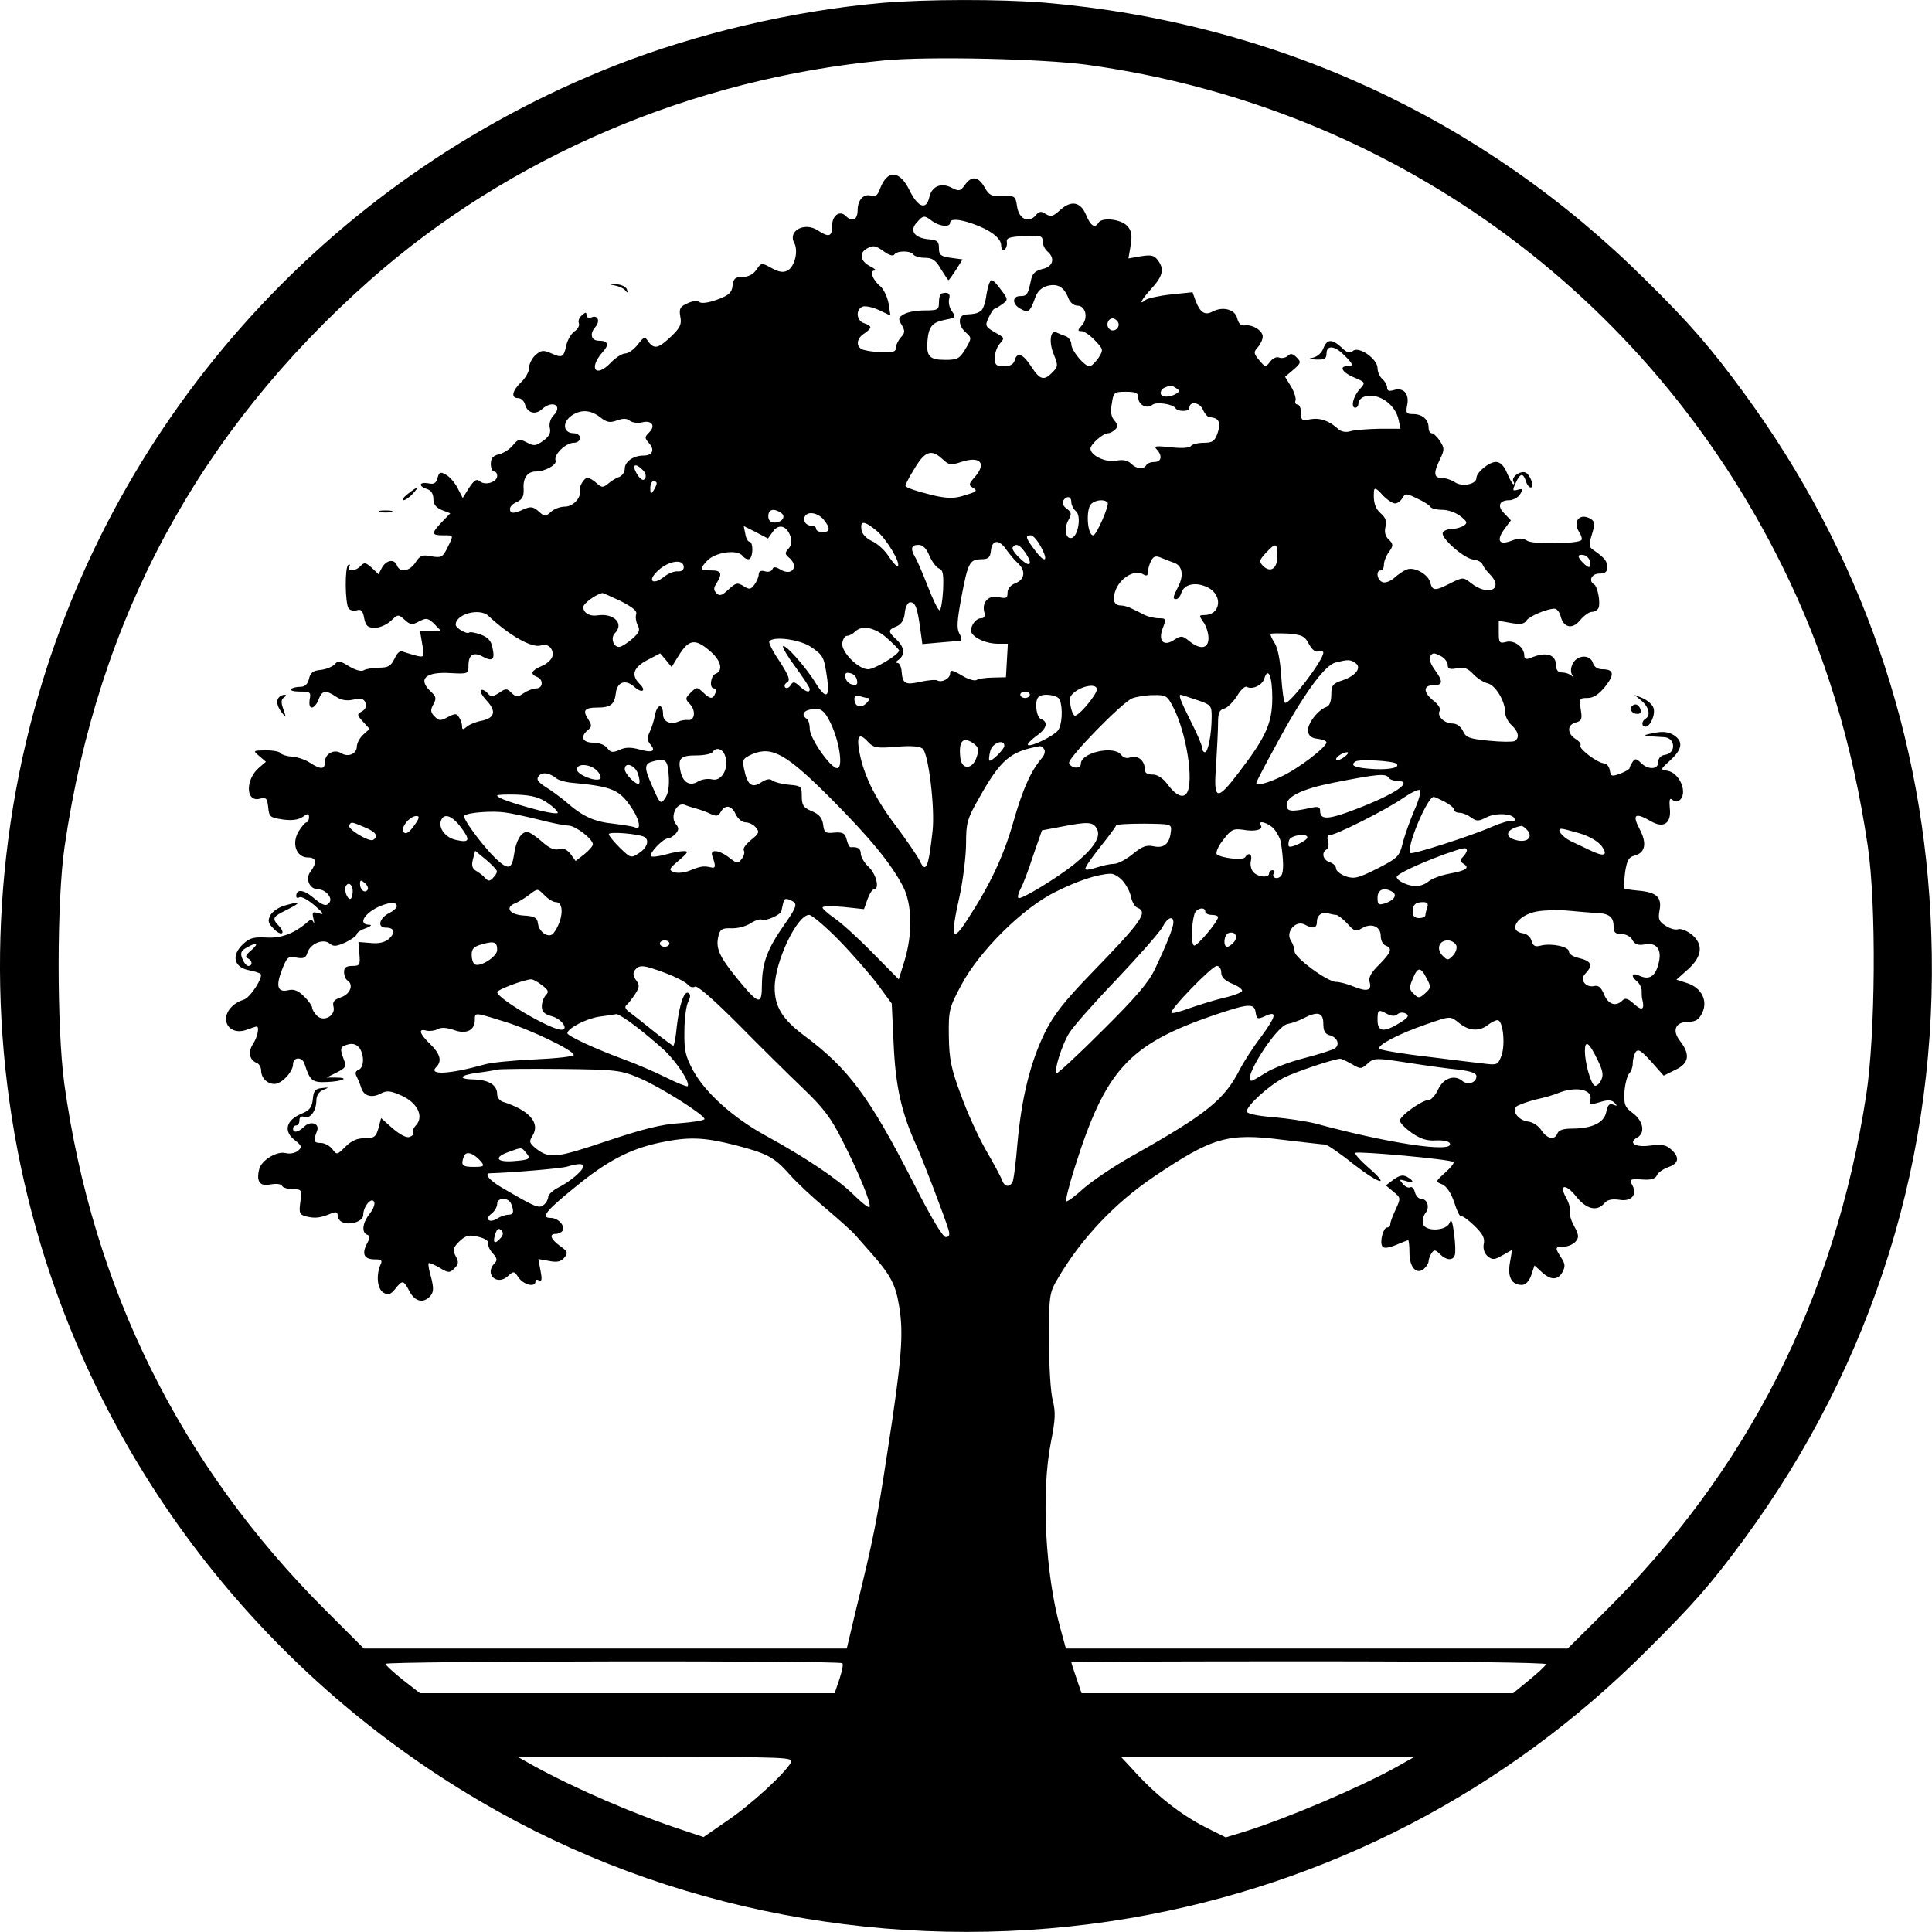 <?xml version="1.0" standalone="no"?>
<!DOCTYPE svg PUBLIC "-//W3C//DTD SVG 20010904//EN"
 "http://www.w3.org/TR/2001/REC-SVG-20010904/DTD/svg10.dtd">
<svg version="1.0" xmlns="http://www.w3.org/2000/svg"
 width="605.683pt" height="605.648pt" viewBox="0 0 605.683 605.648"
 preserveAspectRatio="xMidYMid meet">
<g transform="translate(-30.137,607.819) scale(0.1,-0.1)"
fill="#000000" stroke="none">
<path d="M3065 6069 c-279 -25 -577 -95 -835 -196 -911 -358 -1593 -1128
-1834 -2068 -137 -537 -125 -1105 34 -1632 227 -751 742 -1389 1435 -1775 591
-330 1300 -449 1980 -333 617 106 1177 396 1620 840 147 146 201 208 302 345
409 556 613 1212 589 1900 -20 619 -221 1197 -588 1697 -104 142 -169 217
-307 353 -511 508 -1162 808 -1886 870 -140 11 -367 11 -510 -1z m645 -194
c948 -131 1755 -713 2179 -1572 133 -268 220 -554 268 -878 27 -183 24 -591
-5 -780 -99 -640 -372 -1178 -825 -1625 l-111 -110 -786 0 -787 0 -17 62 c-48
172 -61 429 -30 585 14 70 15 94 6 130 -7 24 -12 109 -12 190 0 140 1 148 27
192 73 125 178 237 303 321 183 123 230 137 402 115 68 -8 128 -15 134 -15 6
0 46 -27 88 -61 84 -65 119 -73 46 -10 -25 22 -43 42 -39 45 6 6 299 -20 307
-29 3 -3 -9 -18 -26 -33 -31 -28 -31 -28 -9 -37 14 -6 28 -28 38 -58 8 -26 18
-45 21 -42 3 3 21 -10 40 -28 27 -26 35 -40 31 -58 -3 -16 2 -30 12 -39 15
-12 21 -12 47 3 l30 17 -7 -40 c-8 -45 5 -70 37 -70 12 0 23 11 30 31 l10 30
22 -20 c28 -27 52 -27 66 0 9 16 8 26 -4 44 -21 32 -20 35 8 35 13 0 29 7 37
16 11 13 10 21 -5 49 -10 18 -16 39 -13 47 2 7 -3 25 -11 40 -25 43 -3 47 30
6 32 -41 66 -49 89 -22 9 11 23 14 46 11 38 -7 58 15 42 45 -11 20 -9 21 39
18 21 -1 34 4 38 14 3 8 19 19 35 25 34 12 37 31 9 56 -15 14 -29 16 -64 12
-48 -7 -72 8 -42 25 26 14 19 52 -13 76 -26 19 -29 27 -27 68 2 25 9 51 15 57
6 6 11 20 11 31 0 12 4 28 9 36 8 11 17 5 49 -30 l39 -44 36 18 c44 20 48 49
15 91 -26 34 -14 60 28 60 21 0 32 7 42 28 18 38 -2 78 -47 93 l-34 11 37 33
c45 41 48 79 9 110 -15 11 -33 18 -41 15 -8 -3 -26 2 -39 11 -21 13 -24 21
-19 48 8 41 -9 57 -66 62 -22 2 -43 5 -45 7 -1 2 0 25 3 51 6 37 11 47 30 52
34 9 39 39 15 84 -24 46 -13 52 37 23 40 -23 64 -5 58 43 -2 25 0 32 8 25 7
-6 16 -7 21 -3 30 21 3 88 -37 94 -22 3 -22 4 10 33 38 35 41 59 10 79 -17 10
-34 12 -63 6 -40 -8 -37 -9 35 -13 34 -3 36 -50 2 -55 -14 -2 -22 -10 -22 -23
0 -24 -32 -25 -55 -2 -14 14 -18 14 -26 2 -5 -8 -9 -16 -9 -19 0 -3 -13 -11
-29 -17 -27 -10 -30 -9 -33 11 -2 11 -10 21 -18 21 -20 1 -80 46 -74 56 3 5
-4 14 -16 21 -26 17 -26 44 1 51 19 5 21 11 16 41 -5 34 -4 36 21 36 19 0 35
11 55 35 31 39 28 55 -8 55 -15 0 -26 7 -30 20 -6 20 -31 26 -51 12 -16 -11
-23 -38 -13 -51 6 -8 5 -8 -3 -1 -7 6 -20 10 -30 10 -11 0 -18 7 -18 19 0 38
-30 48 -82 26 -13 -5 -18 -2 -18 8 0 26 -31 49 -56 43 -22 -6 -24 -3 -24 30
l0 36 39 -7 c29 -5 41 -3 48 8 8 13 64 37 88 37 7 0 16 -11 19 -24 9 -36 37
-42 61 -12 12 14 28 26 37 26 9 0 18 6 21 13 6 17 -3 66 -14 73 -19 11 -8 34
16 34 18 0 25 5 25 20 0 19 -8 29 -42 53 -16 10 -16 17 -6 50 10 32 9 40 -3
48 -34 21 -59 -6 -37 -41 7 -10 10 -22 7 -25 -12 -12 -152 -14 -170 -2 -14 9
-26 9 -49 0 -39 -15 -49 0 -22 37 l20 27 -20 21 c-24 23 -17 42 15 42 12 0 28
9 34 19 10 16 9 18 -7 14 -17 -5 -18 -3 -7 21 14 31 23 33 32 6 3 -11 10 -20
15 -20 13 0 -1 41 -17 47 -16 6 -45 -15 -37 -28 3 -5 3 -9 0 -9 -3 0 -12 16
-20 35 -10 24 -22 35 -35 35 -22 0 -61 -33 -61 -50 0 -20 -44 -29 -67 -14 -12
8 -31 14 -43 14 -24 0 -25 16 -4 59 14 29 14 34 0 56 -9 14 -21 25 -26 25 -6
0 -10 8 -10 18 0 25 -20 42 -48 42 -22 0 -24 3 -19 29 7 35 -12 56 -43 46 -14
-4 -20 -2 -20 8 0 8 -7 20 -15 27 -8 7 -15 22 -15 34 0 29 -59 70 -77 54 -10
-8 -19 -6 -36 11 -30 27 -45 27 -57 -3 -5 -14 -19 -26 -32 -29 -17 -3 -15 -5
10 -6 26 -1 32 3 32 19 0 27 26 25 55 -5 29 -28 31 -35 10 -35 -27 0 -15 -20
21 -35 36 -15 37 -16 19 -36 -21 -22 -30 -59 -15 -59 6 0 10 6 10 14 0 8 9 18
20 21 42 13 96 -24 106 -73 l6 -28 -69 0 c-37 -1 -78 -4 -89 -8 -13 -4 -28 -1
-36 6 -29 27 -58 37 -88 32 -27 -6 -30 -4 -30 20 0 14 -5 26 -11 26 -6 0 -9 6
-6 13 2 6 -4 26 -14 43 l-19 31 26 22 c24 21 25 24 10 39 -12 12 -19 13 -27 5
-6 -6 -18 -9 -27 -6 -8 4 -21 -2 -29 -13 -14 -18 -15 -18 -34 5 -18 21 -18 26
-4 41 8 9 15 24 15 33 0 19 -33 39 -57 35 -11 -2 -19 6 -23 22 -6 28 -45 39
-78 21 -23 -12 -38 -3 -52 33 l-10 28 -68 -7 c-37 -4 -73 -12 -79 -17 -23 -19
-14 0 16 33 37 40 43 62 24 89 -13 18 -21 20 -54 15 l-40 -7 7 41 c5 32 3 46
-11 61 -19 21 -79 28 -90 10 -11 -19 -25 -10 -39 25 -18 42 -48 46 -83 13 -20
-18 -27 -20 -43 -11 -14 10 -21 9 -31 -3 -22 -27 -53 -13 -59 26 -5 34 -7 35
-45 33 -35 -1 -43 3 -57 28 -20 35 -41 37 -62 7 -14 -19 -18 -20 -40 -9 -33
18 -63 6 -71 -28 -9 -43 -36 -34 -63 22 -31 62 -69 64 -92 3 -7 -20 -15 -26
-26 -22 -24 9 -44 -12 -44 -45 0 -30 -17 -38 -37 -18 -19 19 -43 2 -43 -31 0
-34 -10 -37 -45 -14 -41 27 -94 -1 -74 -39 14 -25 2 -75 -21 -87 -13 -7 -27
-5 -50 8 -31 17 -32 17 -47 -5 -10 -15 -26 -23 -44 -23 -23 0 -28 -5 -31 -27
-2 -22 -12 -31 -48 -44 -27 -10 -49 -13 -56 -8 -6 5 -22 4 -38 -4 -23 -10 -26
-17 -22 -41 5 -24 0 -35 -28 -62 -40 -38 -53 -42 -72 -17 -11 17 -14 16 -34
-10 -12 -15 -29 -27 -39 -27 -9 0 -30 -13 -45 -29 -48 -50 -71 -17 -24 35 20
22 15 34 -13 34 -24 0 -30 21 -12 42 17 19 9 40 -12 31 -8 -3 -15 0 -15 7 0
10 -3 10 -14 0 -8 -6 -13 -17 -10 -25 3 -7 -3 -19 -14 -26 -11 -8 -23 -29 -26
-47 -8 -35 -13 -37 -50 -20 -22 9 -29 8 -46 -7 -11 -10 -20 -28 -20 -40 0 -12
-11 -32 -25 -45 -28 -27 -33 -50 -9 -50 9 0 18 -9 21 -19 7 -27 32 -35 53 -16
34 31 68 11 35 -21 -8 -9 -13 -25 -10 -37 4 -16 -2 -27 -21 -41 -23 -16 -29
-17 -51 -5 -23 12 -27 11 -43 -8 -9 -12 -29 -25 -44 -29 -19 -4 -26 -13 -26
-30 0 -13 5 -24 10 -24 6 0 10 -6 10 -14 0 -19 -37 -31 -54 -17 -11 9 -18 4
-34 -20 l-20 -32 -16 31 c-9 17 -25 36 -37 42 -17 10 -21 8 -26 -10 -4 -17
-12 -21 -29 -17 -29 5 -32 -9 -4 -18 13 -4 20 -15 20 -31 0 -17 8 -27 27 -35
l26 -10 -26 -27 c-34 -36 -34 -42 3 -42 35 0 34 2 14 -39 -15 -30 -19 -32 -50
-27 -28 6 -36 3 -50 -19 -18 -28 -49 -33 -58 -10 -8 22 -33 18 -47 -6 l-11
-21 -21 20 c-19 17 -24 18 -35 6 -15 -17 -46 -19 -36 -2 4 6 3 8 -3 5 -11 -7
-10 -118 1 -136 4 -6 16 -9 26 -6 13 4 19 -1 23 -25 5 -24 11 -30 34 -30 15 0
37 10 50 22 22 21 23 21 43 3 18 -16 23 -17 45 -5 23 12 28 11 48 -8 l21 -22
-33 0 -33 0 7 -41 c7 -40 6 -42 -16 -37 -13 3 -31 9 -41 12 -12 6 -20 0 -30
-21 -11 -23 -20 -28 -48 -28 -19 0 -41 -4 -48 -8 -7 -5 -26 0 -46 12 -29 18
-35 19 -45 7 -7 -8 -27 -16 -44 -18 -24 -2 -33 -9 -37 -28 -4 -17 -13 -25 -27
-25 -12 0 -25 -3 -29 -7 -4 -5 9 -8 28 -8 32 0 35 -2 30 -25 -2 -15 0 -25 7
-25 6 0 16 11 21 25 11 29 22 31 55 9 16 -11 34 -14 55 -9 23 5 32 3 37 -10 4
-11 0 -21 -11 -27 -16 -9 -16 -11 3 -32 l21 -23 -20 -18 c-11 -10 -20 -27 -20
-37 0 -23 -27 -35 -49 -21 -22 14 -51 -2 -51 -27 0 -25 -13 -25 -47 -3 -15 10
-40 18 -56 19 -16 1 -32 6 -36 11 -3 5 -24 9 -47 9 -40 -1 -40 -1 -20 -18 l21
-18 -21 -18 c-44 -37 -43 -109 1 -98 21 5 24 2 27 -26 3 -31 6 -33 46 -39 28
-4 49 -1 62 8 17 12 20 12 20 -1 0 -9 -4 -16 -8 -16 -4 0 -15 -13 -25 -29 -22
-38 -7 -81 30 -81 26 0 29 -16 8 -44 -18 -23 -3 -56 24 -56 22 0 45 -25 36
-40 -10 -15 -21 -12 -54 16 -29 24 -51 25 -51 3 0 -6 5 -7 10 -4 6 4 27 -8 47
-25 29 -25 32 -31 14 -25 -20 6 -22 4 -17 -17 3 -12 3 -18 0 -11 -4 9 -9 9
-17 2 -42 -37 -84 -53 -130 -50 -39 2 -53 -1 -73 -20 -39 -36 -30 -74 20 -83
16 -3 31 -8 34 -11 10 -9 -32 -75 -53 -81 -32 -10 -55 -35 -55 -60 0 -31 31
-47 65 -34 14 5 28 10 31 10 9 0 3 -32 -11 -54 -17 -25 -12 -51 11 -60 8 -3
14 -14 14 -24 0 -23 19 -42 42 -42 22 0 58 38 58 62 0 23 29 24 36 1 17 -53
24 -59 70 -57 50 2 74 14 28 14 l-29 0 32 16 c28 14 31 19 22 41 -13 35 -12
40 14 47 14 4 26 0 35 -11 16 -23 15 -62 -3 -69 -10 -4 -11 -11 -5 -22 5 -10
11 -25 14 -35 8 -25 33 -32 61 -17 19 10 30 9 64 -6 50 -22 72 -65 47 -93 -9
-9 -13 -21 -10 -24 4 -4 -1 -9 -10 -13 -10 -4 -29 6 -53 26 l-37 33 -8 -31
c-8 -28 -13 -32 -43 -32 -24 0 -42 -8 -61 -27 -26 -26 -27 -26 -41 -7 -8 10
-24 19 -36 19 -22 0 -24 6 -12 37 10 24 -20 34 -40 14 -19 -18 -35 -21 -35 -6
0 6 5 10 10 10 6 0 10 7 10 16 0 10 6 14 14 11 19 -8 38 17 39 49 0 17 7 29
21 35 20 8 19 9 -4 6 -20 -2 -26 -8 -28 -35 -3 -26 -10 -35 -37 -46 -47 -20
-55 -54 -21 -81 24 -19 25 -23 12 -34 -9 -8 -26 -11 -38 -8 -28 8 -77 -22 -84
-50 -10 -39 2 -55 35 -48 17 3 32 2 36 -4 3 -6 19 -11 35 -11 27 0 28 -2 23
-39 -5 -37 -3 -41 21 -47 26 -6 43 -4 78 11 13 5 18 3 18 -8 0 -8 7 -18 16
-21 25 -10 64 4 64 23 0 26 25 57 34 42 4 -6 -2 -23 -13 -37 -24 -30 -27 -60
-8 -67 9 -3 9 -9 -2 -29 -16 -32 -8 -48 26 -48 20 0 24 -3 17 -17 -14 -33 -10
-75 9 -87 15 -9 22 -7 37 11 23 29 26 29 45 -7 17 -33 45 -39 66 -14 10 12 10
25 2 57 -7 23 -10 43 -8 45 2 2 17 -4 34 -14 28 -17 32 -17 47 -2 13 13 14 20
4 38 -10 19 -9 26 11 46 20 19 30 22 59 15 21 -5 34 -13 32 -21 -2 -7 5 -21
14 -31 14 -15 15 -22 6 -31 -33 -33 6 -72 41 -41 19 17 20 17 34 -4 16 -23 53
-32 53 -12 0 5 5 7 11 3 9 -5 10 4 5 30 l-7 37 34 -6 c25 -5 37 -2 47 10 13
15 11 20 -13 37 -30 22 -35 38 -13 38 8 0 18 5 21 10 9 15 -14 40 -37 40 -33
0 -16 22 77 97 100 82 171 119 265 139 90 19 137 17 233 -7 105 -27 126 -39
174 -93 21 -24 72 -72 113 -106 41 -35 83 -72 93 -84 10 -11 31 -35 45 -51 65
-73 81 -103 92 -171 15 -87 8 -170 -36 -454 -34 -223 -44 -274 -100 -502 l-28
-118 -757 0 -757 0 -122 122 c-454 454 -728 1008 -817 1648 -24 176 -24 578 1
745 104 714 420 1299 956 1774 438 388 1014 634 1615 690 138 13 496 5 635
-14z m-486 -490 c23 -17 56 -20 56 -5 0 13 27 12 70 -3 55 -19 90 -45 90 -68
0 -11 5 -17 10 -14 6 4 9 14 8 23 -3 14 7 18 55 20 51 3 57 1 57 -16 0 -11 7
-25 15 -32 25 -21 18 -48 -15 -55 -22 -5 -32 -14 -36 -33 -10 -48 -13 -52 -34
-52 -26 0 -26 -26 1 -40 24 -14 30 -9 45 33 7 21 19 33 39 39 32 8 52 -3 66
-39 5 -13 17 -23 28 -23 26 0 35 -39 14 -62 -14 -15 -14 -18 -1 -18 8 0 27
-13 42 -29 27 -28 27 -30 11 -55 -10 -14 -22 -26 -28 -26 -16 0 -57 49 -57 69
0 10 -8 21 -17 25 -10 3 -23 9 -30 12 -19 9 -24 -31 -8 -69 14 -35 14 -38 -6
-58 -25 -25 -38 -21 -64 19 -25 40 -45 48 -52 22 -4 -14 -14 -20 -34 -20 -25
0 -29 4 -29 27 0 14 7 34 16 44 14 16 14 18 -3 28 -44 25 -45 26 -32 54 7 15
15 27 18 27 3 0 14 7 25 15 18 13 18 15 -4 44 -12 17 -25 31 -30 31 -5 0 -12
-20 -16 -45 -3 -25 -11 -48 -18 -52 -11 -7 -16 -9 -48 -11 -24 -3 -23 -35 1
-56 19 -17 19 -18 -1 -52 -18 -30 -25 -34 -63 -34 -50 0 -60 11 -56 60 4 45
15 58 57 66 31 6 33 8 20 26 -8 10 -12 28 -9 39 5 17 -4 23 -24 17 -5 -2 -8
-14 -8 -28 0 -23 -4 -25 -45 -25 -25 0 -54 -5 -65 -12 -18 -10 -18 -15 -7 -33
11 -19 11 -25 -2 -39 -9 -10 -16 -25 -16 -33 0 -13 -10 -16 -48 -14 -26 1 -53
6 -60 10 -18 11 -14 34 8 48 11 7 20 16 20 20 0 4 -9 10 -20 13 -24 8 -27 43
-4 52 9 3 32 -2 51 -11 l36 -17 -6 38 c-4 21 -15 44 -25 53 -24 19 -36 50 -19
50 7 0 1 6 -13 13 -32 16 -37 43 -9 57 18 10 26 8 50 -9 16 -12 30 -17 34 -11
8 13 52 13 60 0 3 -5 20 -10 36 -10 23 0 34 -7 50 -35 12 -19 22 -35 24 -35 2
0 12 15 24 33 l20 32 -37 5 c-31 4 -37 9 -37 30 0 21 -5 26 -32 28 -45 4 -61
27 -38 52 21 24 24 24 49 5z m582 -316 c10 -17 -13 -36 -27 -22 -12 12 -4 33
11 33 5 0 12 -5 16 -11z m183 -208 c11 -7 11 -10 0 -17 -21 -13 -49 -12 -49 2
0 7 6 15 13 17 18 8 21 8 36 -2z m-119 -30 c0 -22 27 -36 44 -22 12 10 63 3
72 -10 7 -12 44 -12 44 0 0 22 31 19 42 -4 6 -14 16 -25 22 -25 28 -1 36 -16
25 -48 -9 -27 -16 -32 -44 -32 -19 0 -37 -5 -40 -10 -4 -6 -29 -8 -63 -4 -47
5 -55 4 -44 -7 18 -19 15 -39 -7 -39 -11 0 -23 -4 -26 -10 -9 -15 -31 -12 -48
5 -11 10 -25 13 -46 9 -32 -7 -81 16 -81 38 0 13 39 48 55 48 6 0 16 5 23 12
9 9 8 15 -3 28 -10 11 -13 28 -8 53 5 35 7 37 44 37 32 0 39 -4 39 -19z
m-1687 -61 c21 -16 30 -18 52 -10 20 7 31 7 41 -1 8 -6 25 -8 38 -5 31 8 44
-11 22 -32 -14 -14 -14 -17 0 -33 19 -21 11 -39 -17 -39 -32 0 -59 -19 -59
-41 0 -11 -8 -22 -17 -26 -10 -3 -26 -13 -35 -21 -16 -13 -20 -13 -36 1 -10
10 -23 17 -29 17 -11 0 -28 -29 -24 -43 4 -20 -22 -47 -46 -47 -15 0 -35 -7
-45 -17 -17 -15 -19 -15 -38 2 -17 15 -24 16 -46 7 -32 -15 -44 -15 -44 1 0 7
10 17 23 22 16 8 21 18 20 40 -3 34 12 55 38 55 30 0 68 22 62 35 -6 18 32 55
57 55 11 0 20 7 20 15 0 8 -9 15 -20 15 -31 0 -37 30 -11 52 30 23 62 23 94
-2z m1073 -131 c20 -19 26 -20 59 -9 61 20 81 -5 40 -50 -16 -18 -17 -23 -5
-30 18 -11 15 -13 -32 -27 -27 -8 -50 -7 -90 2 -53 13 -88 25 -88 30 0 8 32
63 47 82 23 28 41 28 69 2z m-940 -34 c9 -8 12 -20 8 -26 -5 -9 -11 -6 -21 6
-23 33 -14 47 13 20z m44 -42 c0 -5 -5 -15 -10 -23 -8 -12 -10 -11 -10 8 0 12
5 22 10 22 6 0 10 -3 10 -7z m2315 -63 c8 0 18 8 23 17 9 15 12 15 45 -1 20
-9 39 -21 42 -26 3 -6 21 -10 38 -10 18 0 43 -9 57 -20 21 -17 23 -21 10 -30
-8 -5 -25 -10 -37 -10 -12 0 -25 -5 -28 -11 -10 -15 65 -81 95 -85 13 -1 26
-8 29 -15 2 -6 12 -20 22 -30 48 -48 -4 -72 -59 -28 -23 18 -25 18 -63 -1 -49
-25 -57 -25 -64 3 -7 25 -49 49 -73 40 -9 -3 -27 -15 -39 -26 -12 -11 -29 -17
-37 -14 -18 7 -22 37 -6 37 6 0 10 8 10 18 0 10 7 28 16 40 14 20 14 24 -1 39
-11 10 -14 24 -10 40 4 17 0 29 -14 41 -19 16 -25 37 -22 72 1 10 9 7 26 -13
14 -15 32 -27 40 -27z m-1015 4 c0 -9 7 -22 14 -28 18 -13 8 -77 -12 -84 -19
-6 -26 27 -12 54 12 21 11 26 -5 38 -10 7 -15 18 -11 24 11 17 26 15 26 -4z
m114 -2 c5 -9 -35 -101 -45 -102 -19 -1 -24 81 -7 98 14 14 44 16 52 4z
m-1025 -31 c18 -11 5 -31 -20 -31 -12 0 -19 7 -19 20 0 21 16 26 39 11z m134
-21 c22 -27 22 -40 -3 -40 -11 0 -20 5 -20 10 0 6 -6 10 -14 10 -18 0 -29 16
-21 30 10 16 39 11 58 -10z m167 -36 c31 -26 76 -101 66 -111 -2 -3 -15 11
-28 30 -12 20 -36 41 -53 49 -18 8 -31 22 -33 36 -4 29 9 28 48 -4z m-326 -3
c18 26 43 20 55 -13 6 -16 4 -28 -5 -39 -13 -14 -12 -18 1 -29 32 -27 10 -59
-26 -38 -16 10 -23 10 -26 2 -2 -7 -13 -10 -23 -7 -13 4 -20 0 -20 -9 0 -8 -6
-22 -13 -32 -12 -16 -16 -17 -35 -5 -19 12 -24 10 -47 -11 -20 -19 -28 -21
-37 -12 -10 10 -10 17 0 32 19 31 15 40 -18 40 -35 0 -36 4 -12 30 25 27 94
37 111 16 7 -9 17 -13 22 -10 12 7 12 54 0 54 -5 0 -11 11 -13 24 l-5 25 38
-19 38 -20 15 21z m840 -46 c26 -47 14 -55 -18 -12 -29 38 -32 47 -13 47 7 0
21 -16 31 -35z m-107 -11 c10 -14 26 -33 36 -42 25 -23 21 -51 -8 -62 -15 -6
-25 -17 -25 -30 0 -17 -4 -19 -27 -14 -31 8 -54 -15 -46 -46 4 -14 0 -20 -10
-20 -19 0 -38 -32 -29 -47 12 -18 49 -33 82 -33 l31 0 -3 -52 -3 -53 -41 -1
c-22 0 -46 -4 -52 -8 -6 -3 -27 3 -46 15 -29 17 -36 18 -36 6 0 -16 -26 -30
-40 -22 -5 3 -28 1 -52 -4 -48 -11 -57 -7 -60 32 -1 15 -7 27 -13 27 -6 0 -6
3 1 8 23 15 22 40 -2 63 -30 28 -30 32 -1 44 15 7 23 20 25 43 2 18 9 32 17
32 16 0 22 -16 31 -80 l7 -51 56 5 c31 3 60 5 64 5 4 1 3 11 -4 23 -9 16 -7
41 6 112 21 111 26 120 62 121 23 0 29 5 31 28 4 34 26 35 49 1z m-242 -18 c8
-18 21 -36 30 -40 13 -4 15 -19 13 -68 -2 -35 -7 -63 -11 -63 -5 0 -21 34 -37
75 -16 41 -34 83 -40 92 -15 27 -12 38 11 38 13 0 25 -11 34 -34z m299 12 c27
-38 18 -52 -13 -22 -17 15 -28 31 -25 36 9 14 22 9 38 -14z m792 -13 c0 -39
-21 -54 -45 -31 -13 14 -12 18 9 41 31 33 36 32 36 -10z m-324 -21 c26 -9 31
-39 14 -73 -18 -35 -19 -41 -7 -41 5 0 13 9 16 20 9 28 47 35 84 16 47 -25 39
-86 -12 -86 -17 0 -17 -2 -3 -22 9 -12 16 -35 16 -50 0 -34 -26 -38 -61 -9
-21 17 -25 17 -47 3 -33 -22 -51 -3 -35 38 11 28 10 30 -13 30 -13 0 -33 5
-44 10 -11 6 -29 15 -40 20 -11 6 -26 10 -34 10 -23 0 -29 19 -16 51 16 37 58
61 83 48 13 -8 17 -6 17 6 0 9 5 25 10 35 8 15 15 17 33 9 12 -5 30 -12 39
-15z m1304 4 c3 -22 -3 -23 -22 -4 -19 19 -18 28 3 24 9 -2 17 -11 19 -20z
m-2841 -18 c0 -9 -8 -14 -19 -13 -11 1 -31 -7 -44 -18 -31 -24 -50 -14 -25 13
33 37 88 48 88 18z m-198 -106 c37 -19 52 -31 49 -41 -3 -8 -1 -23 4 -34 9
-16 6 -24 -17 -44 -15 -13 -34 -25 -41 -25 -18 0 -27 29 -13 43 30 30 -3 64
-55 56 -24 -4 -44 8 -44 26 0 11 36 38 59 44 2 1 28 -11 58 -25z m-415 -46
c68 -64 139 -103 166 -93 21 8 41 -12 35 -35 -3 -10 -18 -24 -34 -30 -32 -14
-37 -25 -14 -34 21 -8 19 -36 -3 -36 -10 0 -27 -7 -39 -15 -19 -13 -23 -13
-38 1 -14 14 -18 15 -39 0 -21 -13 -26 -13 -36 -1 -7 8 -16 12 -20 10 -5 -3 2
-17 16 -32 32 -34 27 -55 -13 -64 -18 -3 -40 -12 -48 -19 -12 -10 -15 -10 -15
1 0 8 -4 21 -10 29 -7 12 -12 12 -35 0 -22 -12 -28 -12 -41 2 -13 13 -14 20
-4 38 10 18 9 25 -9 41 -41 39 -15 62 64 57 54 -3 55 -2 55 24 0 34 16 44 46
27 30 -16 38 -8 29 30 -4 21 -15 32 -37 40 -17 6 -33 9 -36 6 -7 -6 -42 14
-42 25 0 33 74 53 102 28z m1251 -71 c20 -18 37 -35 37 -38 0 -13 -77 -59 -97
-59 -31 0 -85 55 -81 82 2 13 8 23 15 23 7 0 18 6 25 13 22 22 63 13 101 -21z
m1322 -18 c10 -18 20 -26 30 -23 8 4 15 1 15 -4 0 -24 -108 -165 -120 -157 -4
2 -9 40 -12 84 -3 49 -11 89 -21 104 -9 14 -14 26 -12 28 2 2 26 2 54 1 45 -4
53 -8 66 -33z m-1561 -9 c39 -27 41 -31 51 -102 8 -58 -5 -62 -36 -12 -31 51
-97 125 -103 116 -2 -4 16 -34 40 -66 24 -33 44 -63 44 -68 0 -13 -12 -9 -32
9 -16 15 -21 15 -28 3 -5 -8 -12 -11 -17 -7 -4 5 -1 12 6 16 11 7 5 21 -23 65
-21 30 -35 59 -33 63 11 18 95 7 131 -17z m-311 -18 c30 -28 35 -57 12 -66
-16 -6 -21 -46 -5 -46 5 0 7 -7 4 -15 -8 -20 -16 -19 -39 3 -18 17 -20 17 -38
-1 -18 -18 -18 -20 -2 -37 19 -21 14 -52 -7 -49 -7 1 -21 -1 -30 -5 -25 -11
-48 0 -48 23 0 34 -18 33 -25 -1 -3 -18 -11 -43 -17 -55 -8 -17 -8 -26 2 -38
19 -22 7 -28 -35 -16 -26 7 -44 7 -62 -2 -21 -9 -27 -8 -38 6 -7 10 -26 17
-44 17 -34 0 -42 19 -16 40 12 10 12 15 0 34 -18 27 -11 36 29 36 42 0 54 10
58 45 4 36 31 45 59 19 24 -21 38 -11 15 11 -27 27 -19 51 25 74 l40 21 18
-21 18 -22 22 36 c33 53 53 55 104 9z m2288 -12 c10 -6 19 -18 19 -27 0 -12 7
-14 29 -10 22 5 34 0 51 -18 12 -13 32 -26 45 -29 25 -6 55 -56 55 -91 0 -12
9 -30 20 -40 22 -20 26 -40 10 -50 -6 -3 -42 -3 -81 1 -61 6 -72 10 -81 30 -7
15 -20 24 -33 24 -26 0 -50 24 -40 40 4 6 -5 20 -19 31 -33 26 -34 49 -1 49
31 0 31 12 4 49 -12 16 -18 34 -15 40 9 14 12 14 37 1z m-271 -20 c22 -14 2
-41 -41 -55 -30 -10 -34 -16 -34 -45 0 -21 -6 -35 -15 -38 -27 -9 -61 -54 -58
-76 2 -15 11 -22 31 -24 15 -2 27 -7 27 -11 0 -15 -89 -83 -141 -107 -45 -22
-79 -30 -79 -20 0 3 27 55 61 117 84 157 153 252 187 260 40 10 46 10 62 -1z
m-1562 -54 c3 -13 -1 -17 -14 -14 -11 2 -20 11 -22 22 -3 13 1 17 14 14 11 -2
20 -11 22 -22z m1302 -55 c0 -79 -19 -122 -103 -232 -72 -95 -82 -92 -73 23 3
50 6 109 6 130 0 31 4 41 20 45 10 3 28 21 40 40 11 19 25 31 30 28 17 -10 49
5 55 26 12 38 25 7 25 -60z m-550 26 c0 -17 -60 -88 -70 -82 -10 6 -19 52 -11
62 20 28 81 43 81 20z m-210 -17 c0 -5 -7 -10 -15 -10 -8 0 -15 5 -15 10 0 6
7 10 15 10 8 0 15 -4 15 -10z m-507 -10 c6 0 4 -7 -5 -16 -18 -18 -38 -11 -38
13 0 10 6 13 16 9 9 -3 21 -6 27 -6z m601 -6 c10 -27 7 -79 -6 -96 -15 -18
-86 -53 -94 -45 -3 2 9 15 25 27 34 23 40 45 16 54 -15 5 -21 57 -8 69 13 13
61 7 67 -9z m356 -24 c41 -80 65 -232 42 -268 -12 -18 -35 -7 -61 28 -14 19
-31 30 -46 30 -18 0 -25 5 -25 19 0 25 -23 43 -45 35 -11 -5 -22 -1 -29 8 -22
30 -126 7 -126 -28 0 -18 -31 -15 -37 2 -5 15 167 191 198 203 13 5 43 10 66
10 40 1 44 -2 63 -39z m73 24 c45 -15 47 -18 47 -52 0 -54 -11 -112 -21 -112
-5 0 -9 6 -9 14 0 7 -16 45 -35 82 -32 64 -40 84 -32 84 2 0 24 -7 50 -16z
m-1147 -74 c28 -59 39 -140 20 -140 -21 0 -86 94 -86 123 0 14 -4 29 -10 32
-15 10 -12 23 8 28 34 9 47 1 68 -43z m118 -59 c16 -17 27 -19 87 -14 45 4 73
2 83 -6 18 -15 39 -185 31 -258 -13 -117 -21 -136 -42 -90 -6 12 -40 62 -76
110 -66 88 -101 162 -113 237 -7 44 3 51 30 21z m330 -4 c15 -11 17 -19 9 -43
-13 -39 -47 -40 -51 -1 -6 53 9 68 42 44z m96 -7 c0 -11 -42 -52 -47 -46 -2 2
-1 15 3 30 6 25 44 39 44 16z m125 -11 c4 -5 1 -18 -7 -27 -35 -41 -60 -97
-89 -198 -31 -109 -72 -197 -145 -309 -48 -75 -54 -58 -24 75 11 52 20 126 20
165 0 63 4 77 40 140 69 123 99 148 192 164 4 0 10 -4 13 -10z m-999 -25 c10
-38 -14 -77 -43 -69 -12 3 -31 0 -42 -6 -26 -17 -48 -5 -56 30 -9 42 -1 51 50
51 24 0 47 5 50 10 12 19 35 10 41 -16z m329 -128 c127 -128 188 -203 227
-276 29 -56 31 -149 5 -234 l-18 -58 -82 83 c-45 46 -99 95 -120 109 -20 14
-37 29 -37 33 0 5 29 5 65 2 l65 -7 11 31 c6 17 15 31 20 31 19 0 8 47 -16 70
-14 13 -25 32 -25 42 0 16 -10 22 -31 20 -4 -1 -10 10 -13 23 -5 21 -12 25
-39 23 -28 -3 -32 0 -35 25 -3 21 -12 32 -35 42 -27 11 -32 19 -32 47 0 31 -2
33 -40 36 -22 2 -45 8 -52 13 -8 7 -19 5 -36 -6 -29 -19 -43 -7 -53 43 -6 29
-3 33 26 46 62 26 107 0 245 -138z m1611 129 c-11 -8 -22 -12 -25 -9 -6 6 19
24 34 24 6 -1 1 -7 -9 -15z m-2118 -61 c2 -31 -2 -56 -12 -69 -13 -19 -16 -17
-40 39 -27 61 -26 71 9 79 34 8 40 2 43 -49z m2281 40 c13 -11 -17 -19 -66
-17 -62 3 -82 11 -62 24 13 8 118 2 128 -7z m-2505 -23 c10 -11 13 -22 8 -25
-15 -9 -72 14 -72 30 0 21 44 17 64 -5z m127 -7 c5 -15 7 -29 4 -32 -7 -8 -45
29 -45 45 0 23 30 14 41 -13z m-254 -17 c7 -5 25 -10 40 -12 138 -13 157 -21
200 -88 21 -34 24 -65 4 -52 -5 2 -35 7 -67 11 -60 6 -97 23 -149 69 -17 14
-45 35 -63 46 -25 16 -30 24 -22 34 11 14 34 11 57 -8z m2608 3 c3 -5 15 -10
26 -10 55 0 -4 -41 -130 -89 -86 -33 -111 -34 -111 -5 0 13 -6 15 -32 9 -60
-13 -73 -11 -73 10 0 26 49 50 145 69 141 28 166 30 175 16z m80 -103 c-13
-31 -30 -77 -36 -102 -11 -43 -16 -47 -80 -80 -60 -30 -72 -33 -99 -24 -16 6
-30 17 -30 24 0 8 -9 17 -20 20 -21 7 -27 30 -10 40 6 4 8 15 5 26 -4 11 -2
19 5 19 19 0 174 78 225 113 28 19 53 32 58 28 4 -4 -4 -33 -18 -64z m-2717
24 c18 -12 32 -26 32 -31 0 -4 -30 0 -67 10 -76 20 -123 37 -123 44 0 3 28 4
63 3 47 -2 71 -9 95 -26z m2812 4 c17 -9 30 -20 30 -25 0 -6 8 -10 18 -10 9 0
25 -7 36 -15 16 -12 23 -12 48 1 31 16 88 11 88 -7 0 -6 -4 -8 -9 -5 -5 3 -33
-5 -63 -18 -63 -28 -250 -88 -255 -82 -15 14 53 176 73 176 3 0 18 -7 34 -15z
m-2345 -22 c11 -3 31 -10 43 -16 20 -9 25 -8 33 6 14 24 34 21 47 -8 7 -14 20
-25 31 -25 10 0 25 -7 32 -16 12 -14 10 -19 -15 -39 -16 -13 -26 -27 -23 -32
4 -6 1 -18 -6 -27 -12 -16 -14 -16 -39 3 -33 26 -63 28 -53 4 11 -31 10 -38
-5 -34 -22 5 -32 4 -66 -10 -17 -7 -40 -9 -50 -5 -17 7 -16 10 16 37 28 24 31
29 15 29 -11 0 -37 -5 -58 -11 -22 -6 -41 -8 -45 -5 -7 8 38 56 54 56 6 0 17
7 24 15 10 12 10 18 0 30 -19 23 3 70 28 60 9 -4 26 -9 37 -12z m-496 -34 c41
-11 84 -19 95 -19 22 -1 76 -42 76 -59 0 -5 -12 -19 -27 -31 l-27 -21 -16 22
c-12 15 -23 19 -37 15 -13 -4 -30 3 -53 24 -18 16 -39 30 -46 30 -19 0 -35
-27 -41 -70 -6 -44 -17 -49 -48 -22 -39 33 -116 135 -108 143 10 10 88 16 128
10 17 -2 63 -12 104 -22z m-390 -20 c-15 -21 -25 -27 -32 -20 -12 12 18 51 40
51 11 0 9 -8 -8 -31z m147 -4 c31 -41 28 -50 -15 -40 -33 7 -56 37 -47 61 9
24 34 16 62 -21z m-302 0 c36 -15 45 -28 27 -40 -13 -7 -82 35 -75 46 7 11 5
12 48 -6z m2296 -5 c14 -25 -9 -61 -72 -112 -54 -43 -167 -112 -174 -105 -3 3
0 16 7 29 7 12 25 59 39 103 l28 80 58 11 c87 17 102 16 114 -6z m232 -9 c-4
-38 -21 -53 -54 -46 -22 5 -36 0 -65 -24 -21 -17 -47 -31 -59 -31 -11 0 -35
-5 -53 -11 -18 -6 -34 -9 -37 -6 -3 3 17 33 45 68 28 35 51 66 51 69 0 4 39 6
88 6 86 -1 87 -1 84 -25z m323 9 c10 -12 20 -31 22 -43 9 -58 9 -93 1 -104
-11 -14 -32 -7 -23 8 4 5 1 9 -4 9 -6 0 -11 -4 -11 -10 0 -15 -36 -12 -50 5
-7 8 -10 24 -7 35 5 20 -7 28 -18 11 -6 -11 -75 -3 -89 9 -4 5 4 25 20 45 25
33 32 36 62 32 37 -7 65 0 56 14 -11 18 23 8 41 -11z m795 -5 c18 -22 -1 -39
-34 -31 -42 10 -33 36 15 45 4 0 12 -6 19 -14z m166 -10 c29 -9 56 -25 67 -40
21 -30 7 -34 -40 -11 -15 7 -41 20 -57 27 -28 14 -47 39 -29 39 5 0 32 -7 59
-15z m-2934 -11 c16 -10 8 -34 -17 -50 -25 -17 -27 -16 -60 16 -19 19 -35 38
-35 43 0 9 95 1 112 -9z m2078 -1 c0 -10 -52 -35 -58 -28 -2 2 -2 11 1 20 6
15 57 22 57 8z m500 -41 c0 -4 -6 -14 -12 -20 -10 -10 -10 -15 2 -22 20 -13 8
-21 -46 -31 -26 -5 -55 -16 -64 -24 -9 -8 -27 -15 -39 -15 -25 0 -61 17 -61
29 0 9 73 43 150 71 62 22 70 23 70 12z m-3041 -65 c1 -5 -5 -14 -12 -21 -10
-11 -15 -11 -25 0 -6 7 -19 17 -28 22 -12 7 -15 17 -10 36 l7 27 34 -28 c18
-15 34 -32 34 -36z m1961 -29 c12 -13 24 -36 27 -51 3 -16 12 -31 19 -34 36
-14 17 -41 -146 -209 -83 -86 -116 -128 -144 -185 -45 -93 -72 -203 -85 -346
-5 -61 -12 -117 -16 -122 -10 -16 -25 -13 -32 7 -3 9 -26 52 -51 95 -24 42
-60 121 -79 175 -30 80 -36 111 -37 182 -1 81 1 89 39 160 56 106 193 242 295
292 70 35 130 55 172 57 10 1 27 -9 38 -21z m-2366 -29 c-8 -13 -24 -1 -24 18
0 13 3 13 15 3 8 -7 12 -16 9 -21z m-47 -9 c-1 -11 -4 -20 -8 -20 -10 0 -20
30 -13 41 9 15 23 1 21 -21z m603 -10 c11 -11 26 -20 34 -20 27 0 23 -57 -7
-97 -13 -18 -45 1 -49 29 -2 19 -10 24 -45 26 -45 3 -60 26 -25 39 9 4 28 15
41 25 29 22 27 22 51 -2z m2657 12 c16 -10 4 -27 -24 -36 -20 -6 -23 -4 -23
18 0 26 21 34 47 18z m-1878 -31 c12 -8 7 -21 -29 -72 -53 -76 -69 -118 -70
-187 0 -67 -9 -65 -78 19 -56 69 -68 95 -58 134 5 20 12 24 40 23 19 -1 46 6
61 16 14 9 30 14 35 11 10 -6 59 15 61 27 1 4 3 13 4 18 1 6 3 12 4 15 2 8 14
6 30 -4z m-1244 -11 c3 -5 -7 -16 -23 -24 -32 -16 -39 -46 -11 -46 27 0 31
-15 10 -35 -13 -11 -32 -16 -58 -13 l-38 3 3 -37 c3 -35 1 -38 -22 -38 -19 0
-26 -5 -26 -19 0 -11 5 -23 10 -26 21 -13 10 -43 -19 -53 -23 -8 -28 -15 -24
-30 7 -28 -31 -49 -52 -28 -8 8 -15 19 -15 25 0 5 -11 22 -26 36 -18 18 -32
23 -48 19 -34 -8 -41 11 -21 63 16 41 20 45 46 39 22 -4 29 -1 34 15 9 29 50
46 70 29 12 -10 21 -9 50 4 19 9 35 21 35 26 0 4 12 13 28 18 17 7 21 11 10
11 -40 2 -7 45 47 63 29 9 33 9 40 -2z m3231 -6 c-3 -9 -6 -20 -6 -25 0 -5 -9
-9 -20 -9 -13 0 -20 7 -20 18 0 24 9 32 33 32 13 0 17 -5 13 -16z m-696 -14
c0 -5 9 -10 20 -10 11 0 20 -3 20 -7 0 -14 -66 -92 -75 -89 -10 3 -9 64 1 99
6 18 34 24 34 7z m1225 -4 c40 -1 55 -12 55 -42 0 -19 5 -24 25 -24 13 0 29
-8 34 -19 7 -13 18 -17 36 -14 37 8 55 -12 48 -50 -9 -47 -28 -62 -59 -49 -26
13 -33 2 -10 -17 8 -7 14 -20 14 -29 0 -9 0 -21 2 -27 8 -32 -1 -37 -25 -15
-20 18 -28 21 -37 12 -21 -21 -45 -13 -58 19 -9 22 -18 29 -31 26 -10 -3 -24
1 -30 9 -9 11 -8 19 6 34 21 23 14 36 -25 45 -17 4 -30 12 -30 20 0 15 -53 27
-87 19 -19 -5 -25 -2 -30 14 -3 12 -14 22 -26 24 -51 7 -19 58 44 69 24 4 69
5 99 2 30 -3 69 -6 85 -7z m-815 -6 c5 0 21 -12 35 -27 22 -25 27 -26 46 -15
29 18 59 6 59 -24 0 -14 7 -27 15 -30 23 -9 18 -21 -20 -60 -25 -24 -34 -41
-30 -54 8 -27 -8 -32 -49 -15 -19 8 -45 15 -56 15 -27 0 -130 76 -130 95 0 9
-5 24 -12 35 -17 26 15 64 43 50 27 -15 39 -12 39 9 0 21 17 32 38 25 8 -2 18
-4 22 -4z m-1559 -79 c42 -43 97 -106 122 -139 l44 -60 6 -128 c6 -133 25
-216 72 -319 22 -49 86 -217 100 -262 5 -17 2 -23 -9 -23 -9 0 -47 63 -102
172 -137 268 -203 357 -342 460 -68 51 -92 90 -92 150 0 80 70 228 108 228 8
0 50 -35 93 -79z m1049 55 c0 -15 -20 -66 -58 -146 -19 -41 -61 -90 -165 -193
-76 -76 -141 -136 -144 -134 -8 8 18 91 40 126 11 19 79 96 150 170 71 75 135
148 143 163 15 30 34 37 34 14z m190 -61 c-7 -8 -16 -15 -21 -15 -14 0 -11 38
4 43 20 7 31 -11 17 -28z m-2310 -25 c0 -21 -54 -55 -70 -45 -6 3 -10 17 -10
30 0 19 7 26 33 33 38 11 47 7 47 -18z m540 20 c0 -5 -7 -10 -15 -10 -8 0 -15
5 -15 10 0 6 7 10 15 10 8 0 15 -4 15 -10z m2467 -6 c3 -8 -2 -23 -11 -32 -15
-15 -17 -15 -32 0 -21 21 -11 48 16 48 11 0 23 -7 27 -16z m-3778 -15 c-17
-14 -20 -22 -11 -25 15 -7 16 -24 2 -24 -6 0 -14 10 -19 23 -7 17 -4 25 13 34
33 19 41 15 15 -8z m1298 -71 c32 -12 63 -28 70 -36 6 -8 17 -11 23 -7 7 5 59
-41 134 -116 67 -68 158 -158 203 -201 64 -61 89 -93 125 -165 53 -104 93
-202 85 -209 -3 -3 -26 15 -51 40 -50 49 -150 116 -276 185 -100 55 -187 133
-225 202 -25 46 -29 64 -28 125 0 39 6 81 12 92 7 14 8 23 1 27 -14 9 -29 -37
-37 -106 -3 -33 -8 -59 -11 -59 -2 0 -30 20 -61 45 -31 25 -65 52 -76 60 -13
9 -16 17 -10 22 6 5 18 20 27 34 15 23 15 29 3 45 -9 13 -10 23 -3 31 14 18
27 16 95 -9z m1743 1 c0 -14 11 -25 35 -35 20 -8 33 -19 30 -23 -3 -5 -29 -15
-57 -21 -29 -7 -77 -22 -106 -32 -29 -11 -56 -18 -58 -15 -8 8 127 147 142
147 8 0 14 -9 14 -21z m644 -18 c14 -26 14 -30 -5 -47 -18 -16 -21 -16 -36 -1
-14 13 -14 20 -3 46 16 39 25 39 44 2z m-2774 -21 c20 -15 23 -21 13 -31 -7
-7 -13 -23 -13 -36 0 -17 8 -24 32 -31 30 -8 54 -42 29 -42 -34 0 -201 98
-201 118 0 7 78 37 105 40 6 1 21 -7 35 -18z m2238 -87 c3 -19 6 -21 28 -11
40 19 38 3 -11 -64 -26 -34 -56 -81 -67 -103 -49 -95 -102 -138 -336 -270 -56
-31 -125 -78 -153 -102 -27 -25 -52 -43 -55 -41 -3 3 9 50 26 104 97 309 170
388 438 480 110 37 126 38 130 7z m413 -4 c14 -7 24 -7 32 0 8 6 18 6 27 1 10
-6 5 -13 -21 -29 -49 -30 -69 -28 -69 9 0 33 2 35 31 19z m-2767 -24 c82 -25
216 -90 216 -104 0 -5 -55 -11 -122 -14 -68 -3 -139 -10 -158 -16 -111 -31
-177 -34 -151 -8 19 19 12 42 -19 72 -34 33 -39 50 -11 42 10 -2 26 0 35 5 10
6 28 5 51 -3 38 -14 65 -1 65 32 0 24 -2 24 94 -6z m410 -14 c28 -21 70 -57
93 -78 40 -40 79 -100 70 -110 -3 -2 -33 10 -67 27 -34 17 -96 44 -138 59 -87
32 -172 72 -172 80 1 16 60 46 100 52 25 3 49 7 54 8 5 0 32 -16 60 -38z
m2156 8 c0 -22 5 -32 19 -36 24 -6 34 -28 18 -41 -7 -5 -50 -19 -97 -31 -47
-12 -102 -33 -122 -47 -21 -13 -40 -24 -43 -24 -32 0 78 173 113 178 12 2 35
10 50 18 45 23 62 18 62 -17z m427 1 c30 -24 62 -26 89 -5 10 8 24 15 30 15
17 0 25 -73 13 -110 -11 -29 -14 -31 -48 -27 -20 2 -101 12 -181 22 -80 9
-149 21 -154 25 -10 10 57 46 144 76 81 28 77 28 107 4z m433 -115 c17 -35 19
-48 10 -65 -6 -11 -15 -18 -20 -15 -12 7 -30 72 -30 108 0 37 13 28 40 -28z
m-772 -12 c29 -17 31 -17 51 1 20 18 25 18 123 3 57 -9 129 -19 161 -22 40 -5
57 -11 57 -21 0 -20 -27 -29 -45 -14 -24 20 -59 8 -75 -27 -8 -18 -22 -33 -29
-33 -21 0 -91 -50 -91 -65 0 -7 17 -24 38 -39 28 -19 48 -25 76 -23 24 1 41
-3 43 -10 11 -30 -194 1 -422 63 -28 7 -87 16 -133 20 -51 4 -82 11 -82 18 0
18 70 82 117 106 34 17 148 56 175 59 3 1 20 -7 36 -16z m-2231 -45 c64 -27
203 -115 203 -128 0 -4 -35 -10 -77 -13 -57 -3 -119 -19 -232 -57 -158 -53
-177 -55 -220 -22 -20 17 -22 21 -10 40 25 40 -11 80 -93 106 -10 3 -18 14
-18 24 0 28 -25 44 -70 46 -55 1 -50 13 8 21 26 3 54 8 62 10 8 2 98 3 200 2
176 -2 188 -4 247 -29z m2980 -68 c-4 -15 0 -16 30 -7 25 8 37 7 46 -2 9 -10
9 -11 -4 -6 -12 5 -18 -1 -22 -23 -7 -34 -45 -52 -109 -52 -25 0 -41 -5 -44
-15 -9 -22 -31 -18 -50 9 -8 14 -27 26 -41 28 -30 3 -53 32 -38 47 6 5 33 15
60 22 28 6 59 15 70 20 56 23 111 12 102 -21z m-3337 -165 c17 -20 13 -23 -40
-27 -52 -4 -61 12 -16 28 43 16 42 16 56 -1z m-140 -29 c11 -14 8 -16 -24 -16
-36 0 -41 5 -30 34 7 17 31 9 54 -18z m320 -14 c0 -13 -41 -48 -77 -66 -18 -9
-33 -23 -33 -30 0 -7 -6 -19 -14 -25 -15 -13 -27 -7 -133 55 -39 23 -55 44
-35 44 69 2 223 15 242 21 34 10 50 10 50 1z m-226 -118 c10 -25 7 -34 -9 -34
-8 0 -24 -5 -35 -12 -25 -16 -41 -1 -17 16 9 7 17 21 17 30 0 21 36 21 44 0z
m-37 -111 c-17 -18 -22 -8 -11 22 5 12 10 13 17 6 8 -8 6 -16 -6 -28z m1075
-1329 c4 -3 -1 -25 -9 -50 l-15 -44 -650 0 -650 0 -54 42 c-30 24 -54 46 -54
50 0 9 1424 11 1432 2z m2206 -3 c-1 -5 -25 -27 -53 -50 l-50 -41 -676 0 -677
0 -16 47 c-9 26 -16 48 -16 50 0 2 336 3 746 3 438 0 744 -4 742 -9z m-2367
-308 c-18 -34 -126 -133 -200 -183 l-74 -51 -66 22 c-149 49 -335 129 -466
201 l-50 28 433 0 c409 0 432 -1 423 -17z m1899 -14 c-117 -65 -345 -162 -480
-204 l-56 -17 -60 30 c-83 42 -162 104 -238 190 l-30 32 460 0 459 0 -55 -31z"/>
<path d="M2230 5183 c14 -3 29 -10 33 -17 6 -7 7 -6 4 4 -2 8 -16 16 -33 17
-25 1 -26 0 -4 -4z"/>
<path d="M1580 4530 c-14 -11 -20 -20 -14 -20 6 0 19 9 29 20 23 25 17 25 -15
0z"/>
<path d="M1493 4473 c9 -2 25 -2 35 0 9 3 1 5 -18 5 -19 0 -27 -2 -17 -5z"/>
<path d="M1177 3893 c-11 -10 -8 -28 8 -49 14 -18 14 -17 5 10 -8 22 -8 31 2
38 7 4 8 8 2 8 -6 0 -14 -3 -17 -7z"/>
<path d="M5448 3881 c23 -20 29 -46 12 -56 -13 -8 -13 -25 0 -25 15 0 32 39
25 59 -3 10 -18 23 -33 30 l-27 11 23 -19z"/>
<path d="M5417 3864 c-9 -10 2 -24 18 -24 9 0 12 6 9 15 -6 16 -17 19 -27 9z"/>
<path d="M1193 3239 c-18 -5 -38 -19 -44 -30 -9 -18 -7 -25 10 -42 11 -12 23
-18 27 -14 3 3 -1 13 -10 22 -23 24 -21 29 27 52 45 23 42 27 -10 12z"/>
<path d="M4670 2380 l-24 -18 24 -20 c23 -19 23 -20 7 -55 -9 -19 -17 -40 -17
-46 0 -6 -4 -11 -10 -11 -12 0 -24 -45 -15 -59 4 -7 18 -6 42 4 19 8 37 15 39
15 2 0 4 -17 4 -39 0 -46 22 -70 45 -51 8 7 15 18 15 24 0 6 4 17 9 25 8 12
12 12 26 -2 20 -20 41 -22 47 -4 3 6 2 37 -2 67 -5 39 -9 49 -14 35 -10 -27
-79 -29 -84 -2 -2 10 2 24 8 32 15 18 6 45 -14 45 -7 0 -16 9 -19 21 -3 12
-10 18 -15 15 -5 -3 -16 2 -23 11 -12 14 -11 15 9 9 26 -9 29 -1 4 13 -13 7
-24 4 -42 -9z"/>
</g>
</svg>

